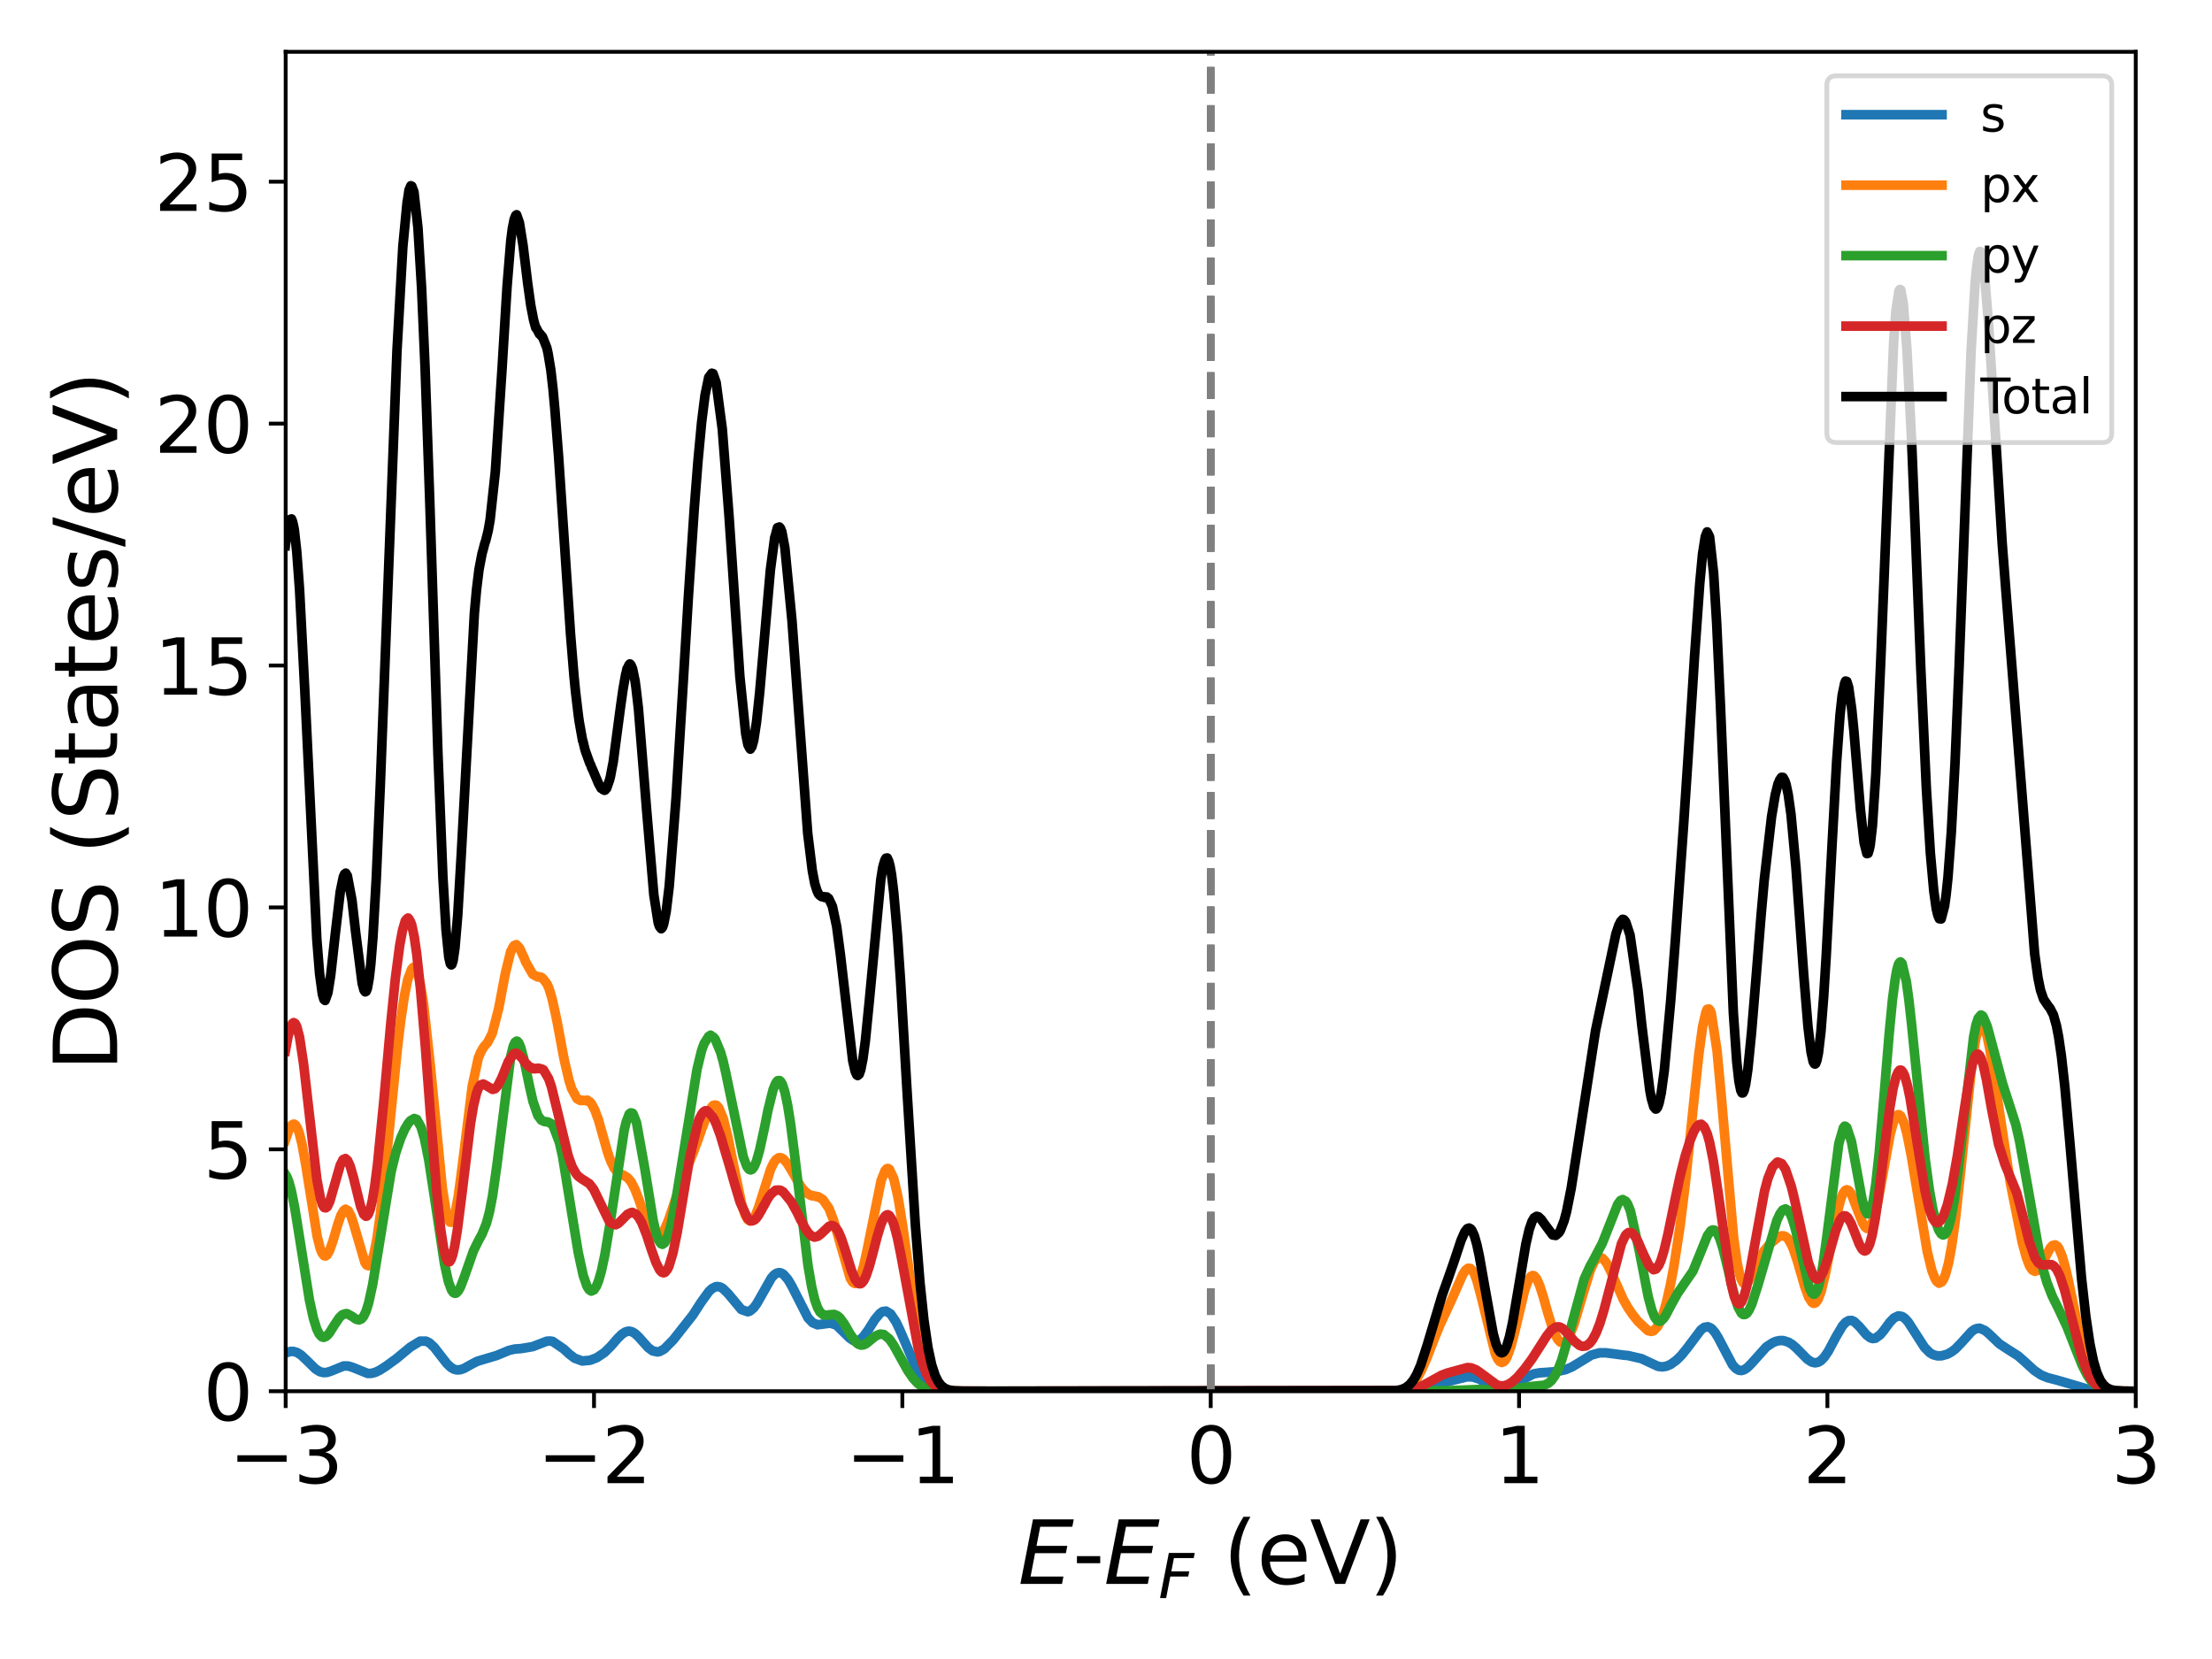 <?xml version="1.0" encoding="utf-8" standalone="no"?>
<!DOCTYPE svg PUBLIC "-//W3C//DTD SVG 1.1//EN"
  "http://www.w3.org/Graphics/SVG/1.1/DTD/svg11.dtd">
<svg xmlns:xlink="http://www.w3.org/1999/xlink" width="460.8pt" height="345.6pt" viewBox="0 0 460.8 345.6" xmlns="http://www.w3.org/2000/svg" version="1.1">
 <defs>
  <style type="text/css">*{stroke-linejoin: round; stroke-linecap: butt}</style>
 </defs>
 <g id="figure_1">
  <g id="patch_1">
   <path d="M 0 345.6 
L 460.8 345.6 
L 460.8 0 
L 0 0 
z
" style="fill: #ffffff"/>
  </g>
  <g id="axes_1">
   <g id="patch_2">
    <path d="M 59.51 289.816 
L 444.915 289.816 
L 444.915 10.8 
L 59.51 10.8 
z
" style="fill: #ffffff"/>
   </g>
   <g id="line2d_1">
    <path d="M 59.446 281.876 
L 60.474 281.529 
L 61.116 281.518 
L 61.887 281.747 
L 62.722 282.28 
L 63.814 283.306 
L 65.741 285.199 
L 66.64 285.748 
L 67.411 285.942 
L 68.117 285.898 
L 68.952 285.632 
L 71.586 284.557 
L 72.55 284.567 
L 73.449 284.839 
L 76.596 286.113 
L 77.367 286.097 
L 78.202 285.874 
L 79.101 285.442 
L 80.386 284.622 
L 82.57 283.035 
L 85.461 280.641 
L 87.516 279.384 
L 88.737 279.388 
L 89.443 279.728 
L 90.471 280.682 
L 91.691 282.262 
L 93.104 284.074 
L 93.94 284.862 
L 94.582 285.233 
L 95.224 285.391 
L 95.931 285.329 
L 96.702 285.051 
L 98.115 284.256 
L 99.399 283.59 
L 101.519 282.956 
L 103.446 282.381 
L 106.016 281.318 
L 107.236 281.027 
L 108.521 280.939 
L 110.962 280.529 
L 113.916 279.39 
L 114.623 279.357 
L 115.137 279.445 
L 117.449 281.029 
L 118.541 282.043 
L 119.697 282.935 
L 121.303 283.522 
L 122.973 283.357 
L 124.322 282.832 
L 125.928 281.757 
L 127.277 280.419 
L 128.626 278.855 
L 129.525 277.957 
L 130.232 277.498 
L 130.681 277.344 
L 131.067 277.294 
L 131.709 277.453 
L 132.287 277.807 
L 132.994 278.456 
L 135.049 280.748 
L 135.949 281.41 
L 136.976 281.633 
L 137.426 281.543 
L 138.39 281.012 
L 140.252 279.122 
L 144.363 273.904 
L 145.455 272.212 
L 146.033 271.306 
L 147.704 269.009 
L 148.346 268.419 
L 149.117 268.037 
L 149.502 268.011 
L 150.08 268.124 
L 150.594 268.42 
L 151.686 269.495 
L 154.448 272.807 
L 155.797 273.265 
L 156.247 273.1 
L 157.017 272.45 
L 157.66 271.566 
L 158.495 270.107 
L 160.679 266.238 
L 161.257 265.59 
L 161.771 265.234 
L 162.285 265.109 
L 162.67 265.166 
L 163.184 265.442 
L 164.147 266.541 
L 164.918 267.852 
L 168.323 274.539 
L 169.286 275.546 
L 170.314 275.979 
L 172.948 275.635 
L 174.232 276.033 
L 176.48 278.229 
L 176.93 278.685 
L 177.701 279.217 
L 178.536 279.354 
L 179.307 278.983 
L 179.885 278.415 
L 180.848 277.093 
L 182.261 274.852 
L 183.289 273.626 
L 183.867 273.222 
L 184.574 273.124 
L 185.537 273.713 
L 186.629 275.334 
L 187.4 276.93 
L 191.126 285.646 
L 192.282 287.43 
L 193.181 288.38 
L 194.081 289.009 
L 195.044 289.413 
L 196.265 289.668 
L 198.127 289.791 
L 203.523 289.816 
L 293.515 289.711 
L 295.506 289.449 
L 297.755 288.869 
L 301.48 287.833 
L 305.72 286.8 
L 306.876 286.867 
L 308.16 287.295 
L 309.766 288.13 
L 311.244 288.806 
L 312.271 289.053 
L 313.299 289.056 
L 314.263 288.831 
L 315.483 288.275 
L 319.466 286.207 
L 320.75 285.975 
L 322.292 285.877 
L 324.347 285.715 
L 326.082 285.337 
L 327.431 284.771 
L 328.844 283.922 
L 331.542 282.271 
L 333.212 281.819 
L 334.496 281.812 
L 335.845 281.982 
L 338.158 282.293 
L 339.121 282.38 
L 341.948 283.032 
L 342.783 283.425 
L 345.416 284.647 
L 346.316 284.746 
L 347.151 284.608 
L 348.05 284.213 
L 349.206 283.377 
L 350.234 282.371 
L 351.519 280.783 
L 354.345 277.019 
L 355.051 276.512 
L 355.758 276.382 
L 356.272 276.583 
L 356.657 276.864 
L 357.3 277.621 
L 357.942 278.676 
L 360.897 284.297 
L 361.603 285.079 
L 362.246 285.446 
L 362.76 285.509 
L 363.338 285.344 
L 363.98 284.921 
L 364.815 284.093 
L 367.962 280.583 
L 369.376 279.663 
L 370.018 279.411 
L 370.725 279.264 
L 371.495 279.264 
L 372.587 279.609 
L 373.358 280.087 
L 374.193 280.805 
L 376.506 283.146 
L 377.405 283.738 
L 378.111 283.907 
L 378.754 283.786 
L 379.332 283.44 
L 380.038 282.717 
L 380.874 281.486 
L 382.479 278.472 
L 383.828 276.189 
L 384.471 275.467 
L 385.113 275.105 
L 385.755 275.079 
L 386.269 275.316 
L 387.361 276.364 
L 388.839 278.105 
L 389.674 278.72 
L 390.123 278.848 
L 390.701 278.771 
L 391.665 278.066 
L 392.371 277.234 
L 393.656 275.489 
L 394.555 274.545 
L 395.455 274.123 
L 396.226 274.245 
L 396.482 274.391 
L 396.868 274.687 
L 397.51 275.396 
L 400.915 280.692 
L 402.007 281.794 
L 402.713 282.214 
L 403.612 282.453 
L 404.447 282.437 
L 405.668 282.101 
L 406.567 281.599 
L 407.338 281.015 
L 408.494 279.834 
L 410.678 277.413 
L 411.256 276.984 
L 411.77 276.762 
L 412.413 276.693 
L 413.504 277.164 
L 414.34 277.864 
L 416.523 279.949 
L 418.194 281.049 
L 420.442 282.478 
L 421.855 283.728 
L 423.782 285.491 
L 425.195 286.438 
L 426.544 286.997 
L 428.471 287.494 
L 430.912 288.2 
L 435.28 289.504 
L 437.143 289.723 
L 440.162 289.81 
L 443.502 289.816 
L 443.502 289.816 
" clip-path="url(#pdfd3e50480)" style="fill: none; stroke: #1f77b4; stroke-width: 2; stroke-linecap: square"/>
   </g>
   <g id="line2d_2">
    <path d="M 59.446 237.534 
L 60.217 235.306 
L 60.795 234.359 
L 61.116 234.188 
L 61.309 234.189 
L 61.565 234.354 
L 61.951 234.992 
L 62.336 236.026 
L 62.914 238.354 
L 63.685 242.594 
L 66.062 257.517 
L 66.704 260.079 
L 67.09 261.041 
L 67.539 261.599 
L 67.796 261.648 
L 68.117 261.45 
L 68.631 260.567 
L 69.338 258.585 
L 70.43 254.859 
L 71.008 253.191 
L 71.586 252.186 
L 71.971 251.898 
L 72.55 252.217 
L 73.128 253.341 
L 73.706 255.091 
L 76.018 263.019 
L 76.404 263.548 
L 76.725 263.671 
L 77.11 263.365 
L 77.56 262.392 
L 77.945 260.991 
L 78.523 258.013 
L 79.23 252.989 
L 80.193 244.321 
L 82.763 218.601 
L 83.469 212.686 
L 84.24 207.473 
L 84.947 204.016 
L 85.718 201.957 
L 86.039 201.55 
L 86.103 201.62 
L 86.617 201.933 
L 87.002 202.773 
L 87.259 203.633 
L 87.58 205.143 
L 88.223 209.024 
L 89.636 221.874 
L 92.141 247.462 
L 92.912 252.313 
L 93.49 254.229 
L 93.747 254.596 
L 94.004 254.623 
L 94.389 254.076 
L 94.839 252.597 
L 95.481 249.07 
L 96.252 243.299 
L 98.372 226.286 
L 99.656 220.312 
L 99.721 220.243 
L 100.042 219.39 
L 100.427 218.689 
L 100.684 218.24 
L 100.941 217.895 
L 101.583 217.173 
L 102.547 215.271 
L 103.896 210.042 
L 105.245 202.877 
L 106.401 198.159 
L 106.465 198.21 
L 106.722 197.546 
L 107.108 196.966 
L 107.364 196.897 
L 107.429 196.943 
L 107.557 196.784 
L 108.007 197.248 
L 108.328 197.668 
L 108.97 199.124 
L 109.099 199.336 
L 109.484 200.345 
L 110.962 202.94 
L 111.411 203.199 
L 112.054 203.527 
L 112.246 203.463 
L 112.567 203.621 
L 112.696 203.553 
L 112.889 203.733 
L 112.953 203.71 
L 113.146 203.937 
L 113.981 205.003 
L 114.238 205.648 
L 114.302 205.711 
L 114.816 207.374 
L 115.008 208.037 
L 115.458 210.052 
L 115.586 210.594 
L 116.036 212.758 
L 116.807 216.861 
L 117.385 219.993 
L 117.642 221.231 
L 118.605 225.337 
L 118.67 225.422 
L 119.055 226.744 
L 120.211 228.868 
L 120.34 228.952 
L 120.789 229.211 
L 120.854 229.138 
L 120.982 229.265 
L 121.111 229.196 
L 121.239 229.268 
L 121.496 229.21 
L 121.624 229.233 
L 121.946 229.234 
L 122.138 229.298 
L 122.331 229.169 
L 122.395 229.4 
L 122.459 229.296 
L 122.909 229.557 
L 123.038 229.755 
L 123.166 229.856 
L 123.937 231.285 
L 124.515 232.911 
L 124.579 232.979 
L 126.506 239.815 
L 126.956 241.157 
L 127.341 242.128 
L 127.727 242.885 
L 127.919 243.323 
L 127.984 243.337 
L 128.305 243.84 
L 128.369 243.861 
L 128.626 244.188 
L 128.947 244.392 
L 129.14 244.514 
L 129.268 244.565 
L 129.911 244.831 
L 130.746 245.356 
L 131.003 245.635 
L 131.517 246.287 
L 131.838 246.92 
L 132.223 247.64 
L 132.801 249.129 
L 133.058 249.779 
L 134.022 252.617 
L 135.435 256.324 
L 136.077 257.376 
L 136.719 257.882 
L 137.105 257.885 
L 137.49 257.672 
L 138.197 256.697 
L 139.289 254.097 
L 141.858 246.482 
L 143.014 243.604 
L 143.271 242.922 
L 143.4 242.624 
L 143.785 241.652 
L 144.556 239.794 
L 145.006 238.457 
L 145.134 238.209 
L 145.905 236.036 
L 146.226 235.04 
L 146.419 234.632 
L 146.74 233.733 
L 147.19 232.524 
L 148.217 230.657 
L 148.603 230.254 
L 148.731 230.279 
L 148.988 230.193 
L 149.181 230.255 
L 149.245 230.246 
L 149.502 230.508 
L 149.759 230.792 
L 150.658 232.987 
L 151.622 236.815 
L 152.585 241.651 
L 154.577 251.14 
L 155.283 253.232 
L 155.797 254.1 
L 156.182 254.348 
L 156.504 254.295 
L 156.761 254.126 
L 157.403 253.099 
L 158.045 251.45 
L 158.623 249.62 
L 160.55 243.531 
L 161.193 242.221 
L 161.642 241.59 
L 162.22 241.18 
L 162.734 241.188 
L 163.184 241.426 
L 163.955 242.293 
L 164.79 243.648 
L 166.845 247.198 
L 167.423 247.959 
L 167.488 247.959 
L 167.745 248.299 
L 167.937 248.387 
L 168.194 248.637 
L 168.323 248.683 
L 168.515 248.802 
L 168.837 249 
L 168.965 248.984 
L 169.158 249.111 
L 169.286 249.053 
L 169.8 249.193 
L 169.929 249.183 
L 170.057 249.282 
L 170.185 249.258 
L 170.378 249.329 
L 170.442 249.288 
L 170.635 249.459 
L 170.699 249.436 
L 170.892 249.589 
L 171.021 249.63 
L 171.277 249.829 
L 171.406 249.873 
L 172.691 251.725 
L 173.654 254.242 
L 177.123 266.288 
L 177.637 267.114 
L 178.086 267.373 
L 178.536 267.159 
L 178.921 266.608 
L 179.371 265.533 
L 179.949 263.55 
L 180.72 260.026 
L 183.546 245.964 
L 184.381 243.846 
L 184.638 243.62 
L 184.702 243.482 
L 184.767 243.554 
L 184.831 243.547 
L 184.959 243.407 
L 185.216 243.586 
L 185.28 243.583 
L 186.18 245.505 
L 186.951 248.822 
L 187.272 250.543 
L 188.043 255.39 
L 190.612 273.448 
L 191.704 279.556 
L 192.539 283.095 
L 193.374 285.66 
L 194.145 287.288 
L 194.787 288.211 
L 195.494 288.882 
L 196.329 289.353 
L 197.292 289.625 
L 198.705 289.772 
L 201.981 289.815 
L 289.725 289.789 
L 291.652 289.621 
L 292.744 289.314 
L 293.644 288.815 
L 294.35 288.196 
L 295.185 287.135 
L 296.084 285.551 
L 297.305 282.743 
L 298.782 278.904 
L 300.003 275.913 
L 302.122 271.371 
L 304.756 265.433 
L 305.334 264.569 
L 305.848 264.195 
L 306.298 264.24 
L 306.747 264.682 
L 307.133 265.362 
L 307.647 266.701 
L 308.546 270.054 
L 311.501 282.037 
L 312.015 283.13 
L 312.4 283.616 
L 312.85 283.828 
L 313.235 283.683 
L 313.556 283.363 
L 314.006 282.573 
L 314.777 280.405 
L 315.612 277.194 
L 317.603 268.815 
L 318.374 266.682 
L 318.888 265.904 
L 319.273 265.707 
L 319.594 265.777 
L 320.108 266.382 
L 320.75 267.821 
L 321.457 270.03 
L 322.485 273.674 
L 323.512 276.956 
L 324.476 278.981 
L 325.054 279.591 
L 325.632 279.69 
L 326.018 279.502 
L 326.403 279.12 
L 327.045 278.031 
L 327.88 275.936 
L 329.486 270.51 
L 331.285 264.628 
L 332.056 262.949 
L 332.634 262.216 
L 332.891 262.014 
L 333.276 261.898 
L 333.854 262.143 
L 334.496 262.871 
L 334.882 263.488 
L 335.717 265.205 
L 338.158 270.701 
L 339.121 272.39 
L 340.021 273.73 
L 341.177 275.209 
L 343.297 277.199 
L 343.939 277.358 
L 344.453 277.228 
L 345.288 276.379 
L 345.866 275.279 
L 346.38 273.948 
L 347.151 271.301 
L 347.986 267.615 
L 348.692 263.875 
L 349.977 255.522 
L 351.069 246.705 
L 352.867 229.362 
L 353.895 219.652 
L 354.666 213.943 
L 355.373 210.873 
L 355.63 210.255 
L 356.015 210.199 
L 356.272 210.519 
L 356.465 210.915 
L 357.685 218.839 
L 358.584 228.51 
L 361.154 257.91 
L 361.86 262.943 
L 362.374 265.404 
L 362.76 266.589 
L 363.145 267.282 
L 363.53 267.506 
L 363.787 267.445 
L 364.301 266.907 
L 364.943 265.714 
L 366.678 261.944 
L 367.384 260.722 
L 368.669 259.151 
L 370.532 257.638 
L 371.174 257.439 
L 371.495 257.439 
L 371.817 257.535 
L 372.266 257.838 
L 372.587 258.213 
L 373.23 259.38 
L 373.615 260.29 
L 374.45 262.772 
L 375.928 267.903 
L 376.763 270.218 
L 377.469 271.322 
L 377.79 271.505 
L 378.24 271.393 
L 378.754 270.672 
L 379.396 268.951 
L 380.231 265.521 
L 381.002 261.554 
L 382.608 253.062 
L 383.507 249.662 
L 383.957 248.584 
L 384.406 247.983 
L 384.728 247.851 
L 385.113 247.992 
L 385.627 248.628 
L 387.233 252.791 
L 388.004 254.747 
L 388.517 255.6 
L 388.903 255.912 
L 389.352 255.824 
L 389.738 255.346 
L 390.316 253.914 
L 390.958 251.401 
L 391.665 247.802 
L 393.785 236.144 
L 394.491 233.619 
L 394.941 232.618 
L 395.326 232.228 
L 395.583 232.209 
L 395.969 232.486 
L 396.675 234.05 
L 397.253 236.181 
L 398.153 240.727 
L 398.988 245.805 
L 401.493 260.782 
L 402.456 264.7 
L 403.099 266.353 
L 403.42 266.9 
L 403.934 267.313 
L 404.512 267.036 
L 404.897 266.45 
L 405.283 265.49 
L 405.925 263.079 
L 406.567 259.607 
L 407.338 254.13 
L 408.558 242.946 
L 410.807 221.382 
L 411.577 216.456 
L 412.156 214.177 
L 412.541 213.463 
L 412.669 213.374 
L 412.862 213.335 
L 413.376 213.987 
L 413.954 215.864 
L 414.532 218.644 
L 418.772 246.314 
L 421.277 258.859 
L 422.112 261.918 
L 422.818 263.782 
L 423.397 264.593 
L 423.91 264.839 
L 424.36 264.677 
L 425.067 263.817 
L 427.122 259.943 
L 427.572 259.456 
L 428.15 259.333 
L 428.6 259.65 
L 428.921 260.095 
L 429.563 261.626 
L 430.27 264.107 
L 430.848 266.61 
L 433.802 280.776 
L 434.702 283.946 
L 435.537 286.132 
L 436.308 287.547 
L 437.078 288.495 
L 437.849 289.09 
L 438.749 289.479 
L 439.841 289.697 
L 441.703 289.801 
L 443.502 289.814 
L 443.502 289.814 
" clip-path="url(#pdfd3e50480)" style="fill: none; stroke: #ff7f0e; stroke-width: 2; stroke-linecap: square"/>
   </g>
   <g id="line2d_3">
    <path d="M 59.446 244.629 
L 59.767 245.137 
L 60.152 246.097 
L 60.666 247.962 
L 61.373 251.471 
L 62.336 257.424 
L 64.456 270.789 
L 65.291 274.634 
L 65.998 276.888 
L 66.512 277.927 
L 67.025 278.477 
L 67.411 278.602 
L 67.86 278.446 
L 68.246 278.119 
L 68.631 277.66 
L 69.723 275.924 
L 70.687 274.496 
L 71.329 273.884 
L 71.971 273.66 
L 72.293 273.658 
L 73.385 274.252 
L 74.091 274.768 
L 74.412 274.895 
L 74.798 274.968 
L 75.312 274.746 
L 75.761 274.201 
L 76.275 273.105 
L 76.789 271.463 
L 77.624 267.634 
L 78.652 261.402 
L 81.478 244.078 
L 82.442 240.172 
L 83.469 237.121 
L 84.369 235.098 
L 84.497 234.91 
L 85.011 234.05 
L 85.268 233.729 
L 85.461 233.482 
L 86.296 232.999 
L 86.617 233.139 
L 86.81 233.18 
L 87.709 234.775 
L 88.415 237.17 
L 89.315 241.651 
L 90.407 248.758 
L 92.591 263.282 
L 93.426 267.034 
L 94.068 268.751 
L 94.453 269.282 
L 94.775 269.426 
L 95.031 269.376 
L 95.481 268.921 
L 95.931 268.101 
L 96.637 266.258 
L 98.629 260.577 
L 99.656 258.486 
L 100.427 257.073 
L 101.326 254.863 
L 101.969 252.451 
L 102.611 249.111 
L 103.51 242.787 
L 106.401 220.015 
L 106.915 217.954 
L 107.3 217.115 
L 107.621 216.881 
L 107.814 216.937 
L 108.071 217.247 
L 108.456 218.134 
L 109.099 220.485 
L 110.319 226.337 
L 111.026 229.434 
L 112.054 232.399 
L 112.76 233.345 
L 113.467 233.662 
L 114.045 233.696 
L 114.238 233.778 
L 114.816 234.08 
L 115.073 234.384 
L 115.265 234.621 
L 116.55 238.046 
L 117.192 240.89 
L 119.312 253.938 
L 120.468 260.97 
L 121.496 265.703 
L 122.267 267.93 
L 122.716 268.649 
L 123.166 268.96 
L 123.744 268.701 
L 124.258 267.911 
L 124.708 266.779 
L 125.286 264.755 
L 125.992 261.448 
L 127.02 255.254 
L 130.039 235.403 
L 130.425 233.787 
L 131.067 232.079 
L 131.195 231.99 
L 131.388 231.83 
L 131.581 231.861 
L 131.773 231.904 
L 131.902 232.083 
L 132.608 233.9 
L 134.407 243.948 
L 136.077 254.29 
L 136.719 257.015 
L 137.233 258.444 
L 137.683 259.086 
L 138.004 259.219 
L 138.454 258.893 
L 138.775 258.342 
L 139.225 257.191 
L 139.803 255.076 
L 140.959 249.093 
L 145.198 222.793 
L 146.098 219.061 
L 146.29 218.448 
L 146.676 217.401 
L 147.639 215.883 
L 147.96 215.756 
L 148.025 215.641 
L 148.089 215.75 
L 148.282 215.857 
L 148.603 216.027 
L 148.86 216.321 
L 148.988 216.496 
L 150.144 219.287 
L 150.466 220.505 
L 150.53 220.587 
L 150.851 221.984 
L 151.108 223.074 
L 154.834 241.01 
L 155.604 243.043 
L 156.054 243.607 
L 156.375 243.722 
L 156.696 243.577 
L 157.082 243.083 
L 157.596 241.862 
L 158.238 239.588 
L 159.266 234.883 
L 159.972 231.317 
L 161.064 226.921 
L 161.193 226.623 
L 161.578 225.694 
L 161.899 225.207 
L 162.028 225.114 
L 162.413 225.101 
L 162.67 225.324 
L 162.991 225.903 
L 163.505 227.504 
L 164.083 230.251 
L 164.661 233.873 
L 165.496 240.311 
L 168.323 263.64 
L 169.093 268.083 
L 169.736 270.784 
L 170.314 272.41 
L 170.828 273.334 
L 171.534 273.903 
L 172.177 273.988 
L 172.755 273.885 
L 173.783 273.813 
L 174.489 274.122 
L 175.003 274.581 
L 175.902 275.81 
L 177.123 277.945 
L 178.343 279.648 
L 178.793 280.011 
L 179.371 280.217 
L 179.885 280.163 
L 180.463 279.888 
L 181.94 278.681 
L 182.454 278.279 
L 183.353 277.914 
L 184.124 278.006 
L 185.28 278.959 
L 186.18 280.257 
L 187.721 283.038 
L 189.135 285.571 
L 190.227 287.153 
L 191.19 288.187 
L 192.089 288.861 
L 193.117 289.339 
L 194.209 289.612 
L 195.815 289.768 
L 199.155 289.815 
L 286.514 289.816 
L 301.609 289.706 
L 308.032 289.456 
L 313.171 289.625 
L 315.162 289.385 
L 319.145 288.81 
L 321.714 288.556 
L 322.549 288.154 
L 323.191 287.592 
L 323.898 286.626 
L 324.54 285.376 
L 325.311 283.379 
L 326.339 279.895 
L 330 266.47 
L 331.285 263.656 
L 331.799 262.772 
L 333.79 258.984 
L 337.002 250.869 
L 337.58 250.087 
L 337.901 249.954 
L 338.029 249.885 
L 338.672 250.24 
L 339.057 250.8 
L 339.507 251.899 
L 339.699 252.457 
L 341.498 260.592 
L 343.361 270.186 
L 344.132 273.014 
L 344.71 274.408 
L 345.224 275.082 
L 345.673 275.262 
L 346.059 275.139 
L 346.572 274.636 
L 347.022 273.958 
L 348.05 271.994 
L 349.463 269.443 
L 352.675 264.791 
L 354.088 261.337 
L 355.694 257.391 
L 356.4 256.402 
L 356.786 256.21 
L 357.171 256.27 
L 357.428 256.478 
L 357.878 257.149 
L 358.327 258.195 
L 358.905 260.027 
L 360.062 264.772 
L 361.025 268.891 
L 362.053 272.256 
L 362.76 273.55 
L 363.145 273.843 
L 363.53 273.833 
L 363.787 273.683 
L 363.98 273.495 
L 364.365 272.925 
L 364.943 271.668 
L 366.228 267.662 
L 370.146 254.256 
L 370.789 252.869 
L 371.367 252.078 
L 371.945 251.831 
L 372.459 252.125 
L 372.908 252.813 
L 373.294 253.699 
L 373.936 255.741 
L 374.707 258.958 
L 376.955 268.382 
L 377.469 269.369 
L 377.79 269.605 
L 377.983 269.609 
L 378.304 269.293 
L 378.69 268.456 
L 379.139 266.811 
L 379.717 263.721 
L 380.488 258.206 
L 383.057 238.237 
L 384.021 234.91 
L 384.149 234.802 
L 384.278 234.591 
L 384.342 234.698 
L 384.406 234.622 
L 384.728 234.881 
L 385.691 237.798 
L 386.783 243.714 
L 387.939 249.999 
L 388.517 252.062 
L 388.967 252.85 
L 389.288 252.859 
L 389.545 252.512 
L 389.802 251.896 
L 390.252 249.981 
L 390.766 246.625 
L 391.472 240.156 
L 392.628 226.544 
L 393.528 215.573 
L 394.234 208.241 
L 394.812 203.899 
L 395.134 202.097 
L 395.455 200.935 
L 395.647 200.585 
L 395.776 200.446 
L 395.904 200.378 
L 396.226 200.689 
L 397.125 204.454 
L 397.639 208.179 
L 398.217 213.349 
L 401.043 241.365 
L 401.942 247.994 
L 402.649 251.944 
L 403.291 254.617 
L 403.869 256.247 
L 404.383 257.045 
L 404.769 257.27 
L 405.09 257.169 
L 405.475 256.706 
L 405.925 255.633 
L 406.439 253.698 
L 407.145 249.807 
L 407.916 243.998 
L 411.128 216.067 
L 411.642 213.467 
L 411.834 212.906 
L 412.091 212.121 
L 412.669 211.44 
L 412.926 211.566 
L 413.119 211.763 
L 413.954 213.737 
L 414.532 215.857 
L 417.166 225.707 
L 419.928 234.282 
L 420.699 237.684 
L 422.369 246.987 
L 424.81 260.89 
L 425.709 264.749 
L 426.416 267.169 
L 427.508 269.983 
L 428.856 272.701 
L 430.591 276.403 
L 432.068 280.174 
L 433.738 284.373 
L 434.83 286.517 
L 435.73 287.806 
L 436.565 288.632 
L 437.464 289.195 
L 438.492 289.546 
L 439.841 289.739 
L 442.217 289.811 
L 443.502 289.815 
L 443.502 289.815 
" clip-path="url(#pdfd3e50480)" style="fill: none; stroke: #2ca02c; stroke-width: 2; stroke-linecap: square"/>
   </g>
   <g id="line2d_4">
    <path d="M 59.446 218.955 
L 60.024 215.827 
L 60.602 213.771 
L 60.923 213.192 
L 61.18 213.027 
L 61.501 213.221 
L 61.822 213.839 
L 62.401 216.053 
L 63.236 221.582 
L 64.135 229.445 
L 65.998 245.617 
L 66.768 249.707 
L 67.218 251.075 
L 67.539 251.554 
L 67.86 251.622 
L 68.182 251.39 
L 68.695 250.306 
L 69.659 246.951 
L 70.879 242.708 
L 71.458 241.566 
L 71.971 241.347 
L 72.421 241.749 
L 72.935 242.868 
L 73.642 245.323 
L 75.119 251.309 
L 75.761 252.962 
L 76.211 253.368 
L 76.404 253.341 
L 76.725 252.97 
L 77.11 251.98 
L 77.56 250.085 
L 78.074 247.001 
L 78.652 242.459 
L 79.936 229.507 
L 81.414 213.109 
L 82.377 203.679 
L 83.277 196.877 
L 83.855 193.774 
L 84.433 191.809 
L 84.818 191.364 
L 85.011 191.234 
L 85.204 191.448 
L 85.525 192.013 
L 85.782 192.718 
L 86.296 195.169 
L 86.81 198.724 
L 87.58 205.915 
L 88.608 218.058 
L 89.636 231.732 
L 90.985 248.389 
L 91.82 256.194 
L 92.398 259.967 
L 92.848 261.87 
L 93.233 262.687 
L 93.49 262.877 
L 93.683 262.827 
L 94.004 262.31 
L 94.325 261.337 
L 94.71 259.643 
L 95.288 256.136 
L 96.188 249.05 
L 97.986 234.276 
L 98.629 230.375 
L 99.271 227.72 
L 99.656 226.679 
L 100.106 226.02 
L 100.684 225.822 
L 101.326 226.163 
L 102.611 226.945 
L 103.125 226.812 
L 103.703 226.182 
L 104.538 224.531 
L 105.887 221.157 
L 107.043 219.492 
L 107.172 219.557 
L 107.236 219.455 
L 107.3 219.512 
L 107.364 219.52 
L 107.429 219.394 
L 107.493 219.49 
L 107.686 219.45 
L 108.071 219.773 
L 108.135 219.754 
L 108.328 220.017 
L 108.456 220.078 
L 109.099 220.879 
L 109.42 221.424 
L 109.805 221.726 
L 110.062 222.099 
L 110.191 222.125 
L 110.383 222.261 
L 110.448 222.263 
L 110.576 222.454 
L 110.705 222.427 
L 110.833 222.477 
L 110.897 222.446 
L 110.962 222.627 
L 111.026 222.586 
L 111.09 222.643 
L 111.154 222.563 
L 111.283 222.568 
L 111.411 222.657 
L 111.604 222.567 
L 111.925 222.618 
L 112.118 222.511 
L 112.375 222.587 
L 112.503 222.593 
L 112.76 222.7 
L 112.889 222.701 
L 113.146 222.88 
L 113.21 222.86 
L 114.302 224.728 
L 114.88 226.415 
L 116.229 231.921 
L 118.348 240.719 
L 119.184 243.049 
L 120.019 244.53 
L 120.468 245.043 
L 121.111 245.527 
L 122.781 246.588 
L 123.68 247.775 
L 126.956 254.509 
L 127.084 254.583 
L 127.277 254.807 
L 128.241 255.145 
L 128.433 255.034 
L 128.626 254.972 
L 128.819 254.837 
L 129.011 254.664 
L 129.268 254.423 
L 130.681 252.994 
L 130.81 252.906 
L 131.067 252.802 
L 131.26 252.696 
L 131.452 252.61 
L 131.581 252.642 
L 131.709 252.556 
L 132.48 252.927 
L 133.058 253.603 
L 133.7 254.735 
L 134.728 257.331 
L 135.114 258.544 
L 135.756 260.486 
L 136.655 263.012 
L 137.426 264.564 
L 137.876 265.035 
L 138.197 265.151 
L 138.518 265.065 
L 139.032 264.441 
L 139.353 263.787 
L 140.188 261.012 
L 141.087 256.671 
L 142.757 246.622 
L 143.721 240.947 
L 145.455 233.665 
L 145.776 232.827 
L 145.841 232.83 
L 146.162 232.127 
L 146.547 231.633 
L 146.612 231.656 
L 146.804 231.451 
L 146.997 231.378 
L 147.19 231.434 
L 147.318 231.418 
L 148.41 232.546 
L 148.731 233.174 
L 148.795 233.214 
L 149.052 233.86 
L 149.117 233.921 
L 149.566 235.162 
L 150.08 236.548 
L 152.393 244.338 
L 152.842 245.984 
L 153.742 249 
L 154.191 250.469 
L 155.733 253.776 
L 156.375 254.337 
L 156.504 254.259 
L 156.761 254.321 
L 156.889 254.245 
L 157.21 254.114 
L 157.467 253.832 
L 157.531 253.823 
L 157.853 253.361 
L 157.981 253.203 
L 158.431 252.413 
L 158.559 252.242 
L 159.073 251.213 
L 159.137 251.191 
L 159.78 249.963 
L 160.229 249.259 
L 160.679 248.691 
L 161.578 247.939 
L 162.349 247.906 
L 162.542 247.975 
L 162.67 247.987 
L 162.927 248.208 
L 163.12 248.256 
L 164.79 250.29 
L 165.496 251.552 
L 166.139 252.732 
L 166.46 253.413 
L 166.781 254.1 
L 166.974 254.413 
L 167.68 255.783 
L 168.323 256.763 
L 169.029 257.463 
L 169.672 257.717 
L 170.378 257.54 
L 170.956 257.111 
L 172.691 255.468 
L 173.204 255.289 
L 173.654 255.38 
L 174.04 255.671 
L 174.618 256.497 
L 175.26 257.966 
L 175.967 260.073 
L 177.38 264.647 
L 178.151 266.503 
L 178.729 267.275 
L 178.986 267.426 
L 179.307 267.42 
L 179.564 267.25 
L 179.949 266.766 
L 180.399 265.85 
L 181.105 263.769 
L 181.876 260.926 
L 182.711 257.693 
L 183.482 255.148 
L 184.06 253.815 
L 184.381 253.343 
L 184.702 253.099 
L 184.959 253.043 
L 185.28 253.223 
L 185.859 254.146 
L 186.244 255.189 
L 186.951 257.864 
L 187.657 261.331 
L 191.254 280.74 
L 192.154 283.97 
L 192.989 286.146 
L 193.759 287.546 
L 194.53 288.482 
L 195.301 289.071 
L 196.2 289.464 
L 197.357 289.695 
L 199.219 289.799 
L 206.028 289.816 
L 292.616 289.707 
L 294.286 289.443 
L 295.571 289.024 
L 297.048 288.283 
L 300.324 286.47 
L 301.48 286.035 
L 305.72 284.875 
L 306.49 284.954 
L 307.518 285.366 
L 308.482 286.039 
L 311.822 288.507 
L 312.657 288.704 
L 313.363 288.669 
L 314.07 288.452 
L 314.969 287.924 
L 316.061 286.958 
L 317.603 285.164 
L 319.145 283.07 
L 322.228 278.263 
L 323.127 277.12 
L 324.026 276.485 
L 324.604 276.39 
L 324.99 276.456 
L 325.568 276.777 
L 326.917 278.172 
L 327.945 279.382 
L 329.037 280.271 
L 329.615 280.463 
L 330.385 280.382 
L 331.156 279.84 
L 331.734 279.114 
L 332.505 277.669 
L 333.276 275.7 
L 334.111 272.992 
L 337.772 259.107 
L 338.607 257.35 
L 338.864 257.06 
L 339.25 256.762 
L 339.828 256.771 
L 340.149 256.981 
L 340.727 257.74 
L 341.177 258.537 
L 342.397 261.333 
L 343.489 263.595 
L 344.453 264.512 
L 344.967 264.373 
L 345.545 263.617 
L 345.994 262.614 
L 346.637 260.545 
L 347.472 257.052 
L 348.949 249.865 
L 350.041 244.801 
L 351.069 240.779 
L 352.097 237.525 
L 352.867 235.678 
L 353.446 234.723 
L 353.895 234.304 
L 354.409 234.195 
L 354.987 234.706 
L 355.63 236.138 
L 356.143 237.96 
L 356.914 241.821 
L 357.878 248.21 
L 360.576 267.172 
L 361.282 270.076 
L 361.796 271.274 
L 362.181 271.625 
L 362.503 271.565 
L 362.824 271.192 
L 363.338 269.958 
L 363.851 268.081 
L 364.622 264.32 
L 367.577 248.155 
L 368.284 245.51 
L 369.247 243.096 
L 370.211 242.112 
L 370.339 242.071 
L 371.174 242.4 
L 371.945 243.576 
L 373.165 247.154 
L 373.679 249.226 
L 374.193 251.502 
L 376.698 262.959 
L 377.726 265.708 
L 378.24 266.351 
L 378.561 266.482 
L 379.011 266.282 
L 379.782 265.029 
L 380.809 262.031 
L 382.415 256.4 
L 383.25 254.257 
L 383.7 253.575 
L 384.085 253.276 
L 384.535 253.321 
L 384.92 253.639 
L 385.627 254.881 
L 386.462 256.975 
L 387.297 259.138 
L 387.875 260.195 
L 388.196 260.502 
L 388.453 260.611 
L 388.774 260.492 
L 388.967 260.294 
L 389.481 259.221 
L 389.995 257.339 
L 390.637 253.946 
L 391.279 249.584 
L 392.693 238.23 
L 393.656 230.942 
L 394.363 226.771 
L 395.005 224.217 
L 395.39 223.345 
L 395.712 222.944 
L 395.904 222.914 
L 396.097 222.966 
L 396.482 223.448 
L 396.804 224.191 
L 397.382 226.25 
L 397.896 228.731 
L 399.501 238.792 
L 401.043 248.179 
L 401.878 251.816 
L 402.585 253.764 
L 403.099 254.511 
L 403.484 254.704 
L 403.741 254.704 
L 404.255 254.27 
L 404.897 253.173 
L 405.668 250.99 
L 406.696 246.712 
L 407.788 240.596 
L 409.137 231.566 
L 410.229 224.682 
L 410.935 221.468 
L 411.513 219.946 
L 411.834 219.607 
L 412.091 219.585 
L 412.413 219.901 
L 412.734 220.596 
L 413.183 222.025 
L 413.826 224.995 
L 414.918 231.175 
L 416.331 238.363 
L 417.68 242.567 
L 420.121 248.477 
L 421.341 253.065 
L 422.69 258.538 
L 423.91 262.014 
L 424.617 263.083 
L 425.195 263.461 
L 425.837 263.529 
L 426.223 263.451 
L 427.379 263.442 
L 427.829 263.7 
L 428.407 264.37 
L 429.113 265.776 
L 430.141 268.917 
L 431.04 272.413 
L 433.61 282.45 
L 434.638 285.317 
L 435.473 286.995 
L 436.243 288.082 
L 437.078 288.853 
L 437.913 289.315 
L 438.941 289.612 
L 440.419 289.769 
L 443.502 289.815 
L 443.502 289.815 
" clip-path="url(#pdfd3e50480)" style="fill: none; stroke: #d62728; stroke-width: 2; stroke-linecap: square"/>
   </g>
   <g id="line2d_5">
    <path d="M 59.446 113.652 
L 59.767 110.987 
L 60.152 108.901 
L 60.217 108.884 
L 60.409 108.438 
L 60.538 108.164 
L 60.602 108.239 
L 60.73 108.101 
L 60.923 108.581 
L 61.116 109.374 
L 61.309 110.332 
L 61.822 114.969 
L 62.401 122.793 
L 63.493 143.792 
L 65.998 195.659 
L 66.576 202.861 
L 67.154 207.112 
L 67.475 208.201 
L 67.732 208.42 
L 68.31 206.798 
L 68.888 203.175 
L 69.852 194.491 
L 70.879 185.781 
L 71.522 182.662 
L 71.779 182.086 
L 71.843 182.143 
L 72.036 181.884 
L 72.228 182.262 
L 72.357 182.415 
L 73.32 187.518 
L 74.091 194.229 
L 75.44 204.821 
L 75.825 206.273 
L 76.082 206.622 
L 76.275 206.526 
L 76.532 205.901 
L 76.917 203.737 
L 77.239 200.898 
L 77.688 195.276 
L 78.395 182.792 
L 79.23 163.424 
L 82.699 73.002 
L 83.919 51.38 
L 84.818 42.032 
L 84.882 41.762 
L 85.075 40.512 
L 85.204 39.574 
L 85.268 39.62 
L 85.461 38.954 
L 85.525 38.93 
L 85.589 38.697 
L 85.718 38.928 
L 85.782 38.788 
L 86.231 39.954 
L 87.066 47.447 
L 87.837 60.229 
L 88.544 76.436 
L 89.507 103.765 
L 91.242 157.265 
L 92.269 182.822 
L 92.912 193.676 
L 93.49 199.396 
L 93.811 200.786 
L 94.004 201.01 
L 94.132 200.92 
L 94.389 200.119 
L 94.775 197.505 
L 95.353 190.651 
L 96.123 177.443 
L 98.821 127.795 
L 99.271 122.828 
L 99.785 118.643 
L 100.427 115.281 
L 100.684 114.37 
L 100.941 113.352 
L 101.198 112.568 
L 101.583 111.018 
L 101.712 110.482 
L 102.097 108.272 
L 103.189 98.237 
L 104.602 76.551 
L 105.63 59.687 
L 106.401 50.206 
L 106.722 47.665 
L 107.108 45.703 
L 107.429 44.891 
L 107.621 44.735 
L 108.199 46.371 
L 108.97 51.165 
L 109.934 59.092 
L 110.576 63.65 
L 111.154 66.652 
L 111.604 68.291 
L 111.668 68.225 
L 112.375 69.581 
L 112.439 69.495 
L 112.503 69.544 
L 112.76 69.981 
L 112.824 69.925 
L 113.017 70.18 
L 113.916 72.452 
L 114.173 73.618 
L 114.751 77.097 
L 115.201 81.023 
L 115.586 85.263 
L 116.357 95.021 
L 118.862 132.226 
L 119.569 140.84 
L 119.89 144.061 
L 120.468 148.917 
L 120.661 150.317 
L 121.368 154.307 
L 121.432 154.353 
L 121.817 155.984 
L 122.01 156.625 
L 122.203 157.147 
L 122.909 159.112 
L 123.038 159.284 
L 123.295 160.051 
L 123.359 160.087 
L 124.708 163.292 
L 124.965 163.728 
L 125.222 164.209 
L 125.286 164.173 
L 125.671 164.522 
L 125.864 164.57 
L 125.928 164.637 
L 125.992 164.559 
L 126.057 164.59 
L 126.314 164.217 
L 126.378 164.216 
L 126.956 162.564 
L 127.149 161.857 
L 127.598 159.478 
L 127.727 158.863 
L 129.268 147.244 
L 129.782 143.619 
L 130.36 140.358 
L 130.425 140.239 
L 130.617 139.307 
L 130.746 139.152 
L 131.003 138.55 
L 131.195 138.312 
L 131.26 138.328 
L 131.452 138.546 
L 131.773 139.307 
L 132.287 141.789 
L 132.48 143.2 
L 132.994 147.598 
L 134.728 169.024 
L 136.206 186.426 
L 137.105 192.185 
L 137.362 192.991 
L 137.747 193.474 
L 137.94 193.299 
L 138.068 193.034 
L 138.261 192.468 
L 138.775 189.895 
L 139.417 184.568 
L 140.83 166.35 
L 142.372 141.41 
L 143.4 124.362 
L 144.62 106.052 
L 145.391 96.153 
L 146.162 87.937 
L 146.868 82.33 
L 147.639 78.615 
L 148.282 77.752 
L 148.41 77.808 
L 148.539 77.826 
L 149.181 79.686 
L 150.466 89.374 
L 151.879 107.638 
L 154.127 140.934 
L 155.347 152.856 
L 155.797 155.143 
L 156.182 155.888 
L 156.247 155.874 
L 156.311 156.062 
L 156.568 155.605 
L 156.632 155.586 
L 157.017 154.207 
L 157.596 150.434 
L 158.238 144.424 
L 160.486 118.729 
L 161.385 111.972 
L 161.514 111.59 
L 161.899 110.125 
L 161.963 109.917 
L 162.028 110.039 
L 162.349 109.778 
L 162.477 109.904 
L 162.606 110.061 
L 162.799 110.665 
L 162.863 110.718 
L 163.505 114.126 
L 164.983 129.279 
L 168.258 173.576 
L 169.222 181.403 
L 169.736 184.083 
L 170.185 185.52 
L 170.507 186.236 
L 170.764 186.503 
L 171.149 186.787 
L 171.213 186.736 
L 171.406 186.831 
L 171.663 186.801 
L 171.791 186.968 
L 171.856 186.819 
L 171.92 186.861 
L 172.177 186.997 
L 172.241 186.849 
L 172.305 186.946 
L 172.626 187.15 
L 173.397 188.785 
L 174.296 193.019 
L 175.067 198.81 
L 177.637 220.95 
L 178.151 223.21 
L 178.472 223.916 
L 178.664 224.054 
L 178.986 223.79 
L 179.307 222.875 
L 179.756 220.622 
L 180.27 216.821 
L 181.105 208.412 
L 183.482 183.292 
L 183.867 180.833 
L 184.06 180.076 
L 184.317 179.227 
L 184.574 178.767 
L 184.767 178.76 
L 184.831 178.727 
L 185.152 179.423 
L 185.409 180.397 
L 185.73 182.215 
L 186.18 185.916 
L 186.951 194.775 
L 187.593 204.177 
L 188.942 227.088 
L 190.676 255.045 
L 191.64 267.12 
L 192.475 275.04 
L 193.31 280.731 
L 194.081 284.316 
L 194.851 286.649 
L 195.494 287.896 
L 196.136 288.695 
L 196.843 289.222 
L 197.613 289.534 
L 198.705 289.727 
L 200.697 289.808 
L 212.516 289.816 
L 290.753 289.706 
L 291.973 289.463 
L 292.873 289.061 
L 293.644 288.461 
L 294.414 287.528 
L 295.121 286.311 
L 295.956 284.386 
L 297.305 280.24 
L 300.452 269.746 
L 301.609 266.516 
L 302.829 263.017 
L 304.371 258.379 
L 305.141 256.627 
L 305.655 255.958 
L 306.041 255.818 
L 306.362 255.983 
L 306.619 256.286 
L 307.133 257.434 
L 307.647 259.234 
L 308.16 261.597 
L 309.124 267.078 
L 311.051 277.784 
L 311.629 279.927 
L 312.143 281.186 
L 312.528 281.693 
L 312.85 281.822 
L 313.171 281.677 
L 313.492 281.264 
L 313.877 280.414 
L 314.455 278.481 
L 315.098 275.512 
L 316.19 269.098 
L 317.86 259.172 
L 318.566 256.119 
L 319.145 254.452 
L 319.594 253.694 
L 320.108 253.381 
L 320.493 253.476 
L 321.072 254.025 
L 321.585 254.759 
L 323.448 257.265 
L 324.091 257.367 
L 324.733 256.822 
L 325.054 256.322 
L 325.825 254.314 
L 326.339 252.413 
L 327.302 247.575 
L 328.458 240.175 
L 332.377 214.714 
L 336.616 194.575 
L 337.259 192.647 
L 337.323 192.649 
L 337.58 192.001 
L 337.772 191.784 
L 337.837 191.897 
L 338.029 191.507 
L 338.158 191.7 
L 338.222 191.543 
L 338.415 191.707 
L 338.672 192.065 
L 339.571 194.789 
L 341.241 206.412 
L 342.012 213.548 
L 343.682 227.082 
L 344.003 228.827 
L 344.517 230.592 
L 344.902 231.04 
L 345.031 231.023 
L 345.288 230.712 
L 345.609 229.823 
L 346.059 227.71 
L 346.701 223.015 
L 348.05 208.305 
L 349.013 195.835 
L 350.748 171.54 
L 351.647 157.932 
L 352.354 146.973 
L 352.996 136.876 
L 354.088 121.562 
L 354.666 115.417 
L 355.244 111.776 
L 355.63 110.806 
L 356.079 111.682 
L 356.143 111.855 
L 356.978 119.397 
L 357.621 129.953 
L 358.392 146.775 
L 361.089 210.986 
L 361.796 221.169 
L 362.246 225.226 
L 362.631 227.158 
L 362.888 227.679 
L 363.081 227.674 
L 363.338 227.184 
L 363.659 225.832 
L 364.108 222.789 
L 364.879 215.075 
L 365.907 202.571 
L 366.87 190.637 
L 367.513 183.421 
L 369.054 170.09 
L 369.825 165.521 
L 369.954 165.052 
L 370.403 163.254 
L 370.468 163.186 
L 370.725 162.492 
L 371.11 161.934 
L 371.303 162 
L 371.431 161.949 
L 371.817 162.63 
L 372.073 163.4 
L 372.523 165.543 
L 373.101 169.677 
L 374.129 180.738 
L 375.735 202.882 
L 376.634 213.842 
L 377.276 219.171 
L 377.726 221.215 
L 377.983 221.624 
L 378.111 221.661 
L 378.24 221.568 
L 378.497 220.905 
L 378.818 219.328 
L 379.332 214.93 
L 379.91 207.556 
L 380.424 199.251 
L 381.644 176.117 
L 382.608 158.625 
L 383.314 148.914 
L 383.764 144.811 
L 384.278 142.339 
L 384.471 141.874 
L 384.728 141.952 
L 385.113 143.195 
L 385.755 147.785 
L 386.205 152.323 
L 387.554 168.559 
L 388.325 175.528 
L 388.903 177.828 
L 389.16 177.763 
L 389.417 176.938 
L 389.609 175.978 
L 390.059 172.015 
L 390.766 161.285 
L 391.793 137.671 
L 394.491 70.985 
L 394.941 64.884 
L 395.583 60.598 
L 395.776 60.302 
L 395.904 60.327 
L 395.969 60.385 
L 396.482 63.211 
L 397.253 72.831 
L 398.217 91.733 
L 399.052 112.203 
L 400.144 139.419 
L 401.3 164.363 
L 402.135 177.784 
L 402.842 185.622 
L 403.355 189.292 
L 403.677 190.632 
L 403.998 191.396 
L 404.383 191.431 
L 405.09 188.743 
L 405.411 186.413 
L 405.796 182.776 
L 406.503 173.27 
L 407.274 158.833 
L 408.109 139.069 
L 410.614 73.143 
L 411.449 59.028 
L 411.77 55.686 
L 412.156 53.106 
L 412.413 52.391 
L 412.541 52.457 
L 412.669 52.458 
L 413.312 56.015 
L 414.275 67.847 
L 417.102 113.324 
L 417.808 122.391 
L 421.277 166.136 
L 423.846 198.621 
L 424.553 203.731 
L 425.067 206.236 
L 425.709 208.131 
L 426.672 209.561 
L 427.058 210.047 
L 427.764 211.414 
L 428.407 213.703 
L 428.856 216.05 
L 429.435 220.04 
L 430.141 226.366 
L 431.169 237.75 
L 433.61 266.169 
L 434.509 274.205 
L 435.344 279.837 
L 436.115 283.577 
L 436.821 285.951 
L 437.528 287.533 
L 438.17 288.459 
L 438.877 289.085 
L 439.648 289.464 
L 440.676 289.695 
L 442.346 289.799 
L 443.502 289.812 
L 443.502 289.812 
" clip-path="url(#pdfd3e50480)" style="fill: none; stroke: #000000; stroke-width: 2; stroke-linecap: square"/>
   </g>
   <g id="matplotlib.axis_1">
    <g id="xtick_1">
     <g id="line2d_6">
      <defs>
       <path id="me3106bf283" d="M 0 0 
L 0 3.5 
" style="stroke: #000000; stroke-width: 0.8"/>
      </defs>
      <g>
       <use xlink:href="#me3106bf283" x="59.51" y="289.816" style="stroke: #000000; stroke-width: 0.8"/>
      </g>
     </g>
     <g id="text_1">
      <!-- −3 -->
      <g transform="translate(47.716 308.974) scale(0.16 -0.16)">
       <defs>
        <path id="DejaVuSans-2212" d="M 678 2272 
L 4684 2272 
L 4684 1741 
L 678 1741 
L 678 2272 
z
" transform="scale(0.016)"/>
        <path id="DejaVuSans-33" d="M 2597 2516 
Q 3050 2419 3304 2112 
Q 3559 1806 3559 1356 
Q 3559 666 3084 287 
Q 2609 -91 1734 -91 
Q 1441 -91 1130 -33 
Q 819 25 488 141 
L 488 750 
Q 750 597 1062 519 
Q 1375 441 1716 441 
Q 2309 441 2620 675 
Q 2931 909 2931 1356 
Q 2931 1769 2642 2001 
Q 2353 2234 1838 2234 
L 1294 2234 
L 1294 2753 
L 1863 2753 
Q 2328 2753 2575 2939 
Q 2822 3125 2822 3475 
Q 2822 3834 2567 4026 
Q 2313 4219 1838 4219 
Q 1578 4219 1281 4162 
Q 984 4106 628 3988 
L 628 4550 
Q 988 4650 1302 4700 
Q 1616 4750 1894 4750 
Q 2613 4750 3031 4423 
Q 3450 4097 3450 3541 
Q 3450 3153 3228 2886 
Q 3006 2619 2597 2516 
z
" transform="scale(0.016)"/>
       </defs>
       <use xlink:href="#DejaVuSans-2212"/>
       <use xlink:href="#DejaVuSans-33" x="83.789"/>
      </g>
     </g>
    </g>
    <g id="xtick_2">
     <g id="line2d_7">
      <g>
       <use xlink:href="#me3106bf283" x="123.744" y="289.816" style="stroke: #000000; stroke-width: 0.8"/>
      </g>
     </g>
     <g id="text_2">
      <!-- −2 -->
      <g transform="translate(111.95 308.974) scale(0.16 -0.16)">
       <defs>
        <path id="DejaVuSans-32" d="M 1228 531 
L 3431 531 
L 3431 0 
L 469 0 
L 469 531 
Q 828 903 1448 1529 
Q 2069 2156 2228 2338 
Q 2531 2678 2651 2914 
Q 2772 3150 2772 3378 
Q 2772 3750 2511 3984 
Q 2250 4219 1831 4219 
Q 1534 4219 1204 4116 
Q 875 4013 500 3803 
L 500 4441 
Q 881 4594 1212 4672 
Q 1544 4750 1819 4750 
Q 2544 4750 2975 4387 
Q 3406 4025 3406 3419 
Q 3406 3131 3298 2873 
Q 3191 2616 2906 2266 
Q 2828 2175 2409 1742 
Q 1991 1309 1228 531 
z
" transform="scale(0.016)"/>
       </defs>
       <use xlink:href="#DejaVuSans-2212"/>
       <use xlink:href="#DejaVuSans-32" x="83.789"/>
      </g>
     </g>
    </g>
    <g id="xtick_3">
     <g id="line2d_8">
      <g>
       <use xlink:href="#me3106bf283" x="187.978" y="289.816" style="stroke: #000000; stroke-width: 0.8"/>
      </g>
     </g>
     <g id="text_3">
      <!-- −1 -->
      <g transform="translate(176.185 308.974) scale(0.16 -0.16)">
       <defs>
        <path id="DejaVuSans-31" d="M 794 531 
L 1825 531 
L 1825 4091 
L 703 3866 
L 703 4441 
L 1819 4666 
L 2450 4666 
L 2450 531 
L 3481 531 
L 3481 0 
L 794 0 
L 794 531 
z
" transform="scale(0.016)"/>
       </defs>
       <use xlink:href="#DejaVuSans-2212"/>
       <use xlink:href="#DejaVuSans-31" x="83.789"/>
      </g>
     </g>
    </g>
    <g id="xtick_4">
     <g id="line2d_9">
      <g>
       <use xlink:href="#me3106bf283" x="252.213" y="289.816" style="stroke: #000000; stroke-width: 0.8"/>
      </g>
     </g>
     <g id="text_4">
      <!-- 0 -->
      <g transform="translate(247.123 308.974) scale(0.16 -0.16)">
       <defs>
        <path id="DejaVuSans-30" d="M 2034 4250 
Q 1547 4250 1301 3770 
Q 1056 3291 1056 2328 
Q 1056 1369 1301 889 
Q 1547 409 2034 409 
Q 2525 409 2770 889 
Q 3016 1369 3016 2328 
Q 3016 3291 2770 3770 
Q 2525 4250 2034 4250 
z
M 2034 4750 
Q 2819 4750 3233 4129 
Q 3647 3509 3647 2328 
Q 3647 1150 3233 529 
Q 2819 -91 2034 -91 
Q 1250 -91 836 529 
Q 422 1150 422 2328 
Q 422 3509 836 4129 
Q 1250 4750 2034 4750 
z
" transform="scale(0.016)"/>
       </defs>
       <use xlink:href="#DejaVuSans-30"/>
      </g>
     </g>
    </g>
    <g id="xtick_5">
     <g id="line2d_10">
      <g>
       <use xlink:href="#me3106bf283" x="316.447" y="289.816" style="stroke: #000000; stroke-width: 0.8"/>
      </g>
     </g>
     <g id="text_5">
      <!-- 1 -->
      <g transform="translate(311.357 308.974) scale(0.16 -0.16)">
       <use xlink:href="#DejaVuSans-31"/>
      </g>
     </g>
    </g>
    <g id="xtick_6">
     <g id="line2d_11">
      <g>
       <use xlink:href="#me3106bf283" x="380.681" y="289.816" style="stroke: #000000; stroke-width: 0.8"/>
      </g>
     </g>
     <g id="text_6">
      <!-- 2 -->
      <g transform="translate(375.591 308.974) scale(0.16 -0.16)">
       <use xlink:href="#DejaVuSans-32"/>
      </g>
     </g>
    </g>
    <g id="xtick_7">
     <g id="line2d_12">
      <g>
       <use xlink:href="#me3106bf283" x="444.915" y="289.816" style="stroke: #000000; stroke-width: 0.8"/>
      </g>
     </g>
     <g id="text_7">
      <!-- 3 -->
      <g transform="translate(439.825 308.974) scale(0.16 -0.16)">
       <use xlink:href="#DejaVuSans-33"/>
      </g>
     </g>
    </g>
    <g id="text_8">
     <!-- $E$-$E_F$ (eV) -->
     <g transform="translate(212.072 329.978) scale(0.18 -0.18)">
      <defs>
       <path id="DejaVuSans-Oblique-45" d="M 1081 4666 
L 4031 4666 
L 3928 4134 
L 1606 4134 
L 1338 2753 
L 3566 2753 
L 3463 2222 
L 1234 2222 
L 909 531 
L 3284 531 
L 3181 0 
L 172 0 
L 1081 4666 
z
" transform="scale(0.016)"/>
       <path id="DejaVuSans-2d" d="M 313 2009 
L 1997 2009 
L 1997 1497 
L 313 1497 
L 313 2009 
z
" transform="scale(0.016)"/>
       <path id="DejaVuSans-Oblique-46" d="M 1081 4666 
L 3756 4666 
L 3653 4134 
L 1606 4134 
L 1338 2759 
L 3188 2759 
L 3084 2228 
L 1234 2228 
L 800 0 
L 172 0 
L 1081 4666 
z
" transform="scale(0.016)"/>
       <path id="DejaVuSans-20" transform="scale(0.016)"/>
       <path id="DejaVuSans-28" d="M 1984 4856 
Q 1566 4138 1362 3434 
Q 1159 2731 1159 2009 
Q 1159 1288 1364 580 
Q 1569 -128 1984 -844 
L 1484 -844 
Q 1016 -109 783 600 
Q 550 1309 550 2009 
Q 550 2706 781 3412 
Q 1013 4119 1484 4856 
L 1984 4856 
z
" transform="scale(0.016)"/>
       <path id="DejaVuSans-65" d="M 3597 1894 
L 3597 1613 
L 953 1613 
Q 991 1019 1311 708 
Q 1631 397 2203 397 
Q 2534 397 2845 478 
Q 3156 559 3463 722 
L 3463 178 
Q 3153 47 2828 -22 
Q 2503 -91 2169 -91 
Q 1331 -91 842 396 
Q 353 884 353 1716 
Q 353 2575 817 3079 
Q 1281 3584 2069 3584 
Q 2775 3584 3186 3129 
Q 3597 2675 3597 1894 
z
M 3022 2063 
Q 3016 2534 2758 2815 
Q 2500 3097 2075 3097 
Q 1594 3097 1305 2825 
Q 1016 2553 972 2059 
L 3022 2063 
z
" transform="scale(0.016)"/>
       <path id="DejaVuSans-56" d="M 1831 0 
L 50 4666 
L 709 4666 
L 2188 738 
L 3669 4666 
L 4325 4666 
L 2547 0 
L 1831 0 
z
" transform="scale(0.016)"/>
       <path id="DejaVuSans-29" d="M 513 4856 
L 1013 4856 
Q 1481 4119 1714 3412 
Q 1947 2706 1947 2009 
Q 1947 1309 1714 600 
Q 1481 -109 1013 -844 
L 513 -844 
Q 928 -128 1133 580 
Q 1338 1288 1338 2009 
Q 1338 2731 1133 3434 
Q 928 4138 513 4856 
z
" transform="scale(0.016)"/>
      </defs>
      <use xlink:href="#DejaVuSans-Oblique-45" transform="translate(0 0.125)"/>
      <use xlink:href="#DejaVuSans-2d" transform="translate(63.184 0.125)"/>
      <use xlink:href="#DejaVuSans-Oblique-45" transform="translate(99.268 0.125)"/>
      <use xlink:href="#DejaVuSans-Oblique-46" transform="translate(162.451 -16.281) scale(0.7)"/>
      <use xlink:href="#DejaVuSans-20" transform="translate(205.449 0.125)"/>
      <use xlink:href="#DejaVuSans-28" transform="translate(237.236 0.125)"/>
      <use xlink:href="#DejaVuSans-65" transform="translate(276.25 0.125)"/>
      <use xlink:href="#DejaVuSans-56" transform="translate(337.773 0.125)"/>
      <use xlink:href="#DejaVuSans-29" transform="translate(406.182 0.125)"/>
     </g>
    </g>
   </g>
   <g id="matplotlib.axis_2">
    <g id="ytick_1">
     <g id="line2d_13">
      <defs>
       <path id="maa1d28538d" d="M 0 0 
L -3.5 0 
" style="stroke: #000000; stroke-width: 0.8"/>
      </defs>
      <g>
       <use xlink:href="#maa1d28538d" x="59.51" y="289.816" style="stroke: #000000; stroke-width: 0.8"/>
      </g>
     </g>
     <g id="text_9">
      <!-- 0 -->
      <g transform="translate(42.33 295.895) scale(0.16 -0.16)">
       <use xlink:href="#DejaVuSans-30"/>
      </g>
     </g>
    </g>
    <g id="ytick_2">
     <g id="line2d_14">
      <g>
       <use xlink:href="#maa1d28538d" x="59.51" y="239.422" style="stroke: #000000; stroke-width: 0.8"/>
      </g>
     </g>
     <g id="text_10">
      <!-- 5 -->
      <g transform="translate(42.33 245.501) scale(0.16 -0.16)">
       <defs>
        <path id="DejaVuSans-35" d="M 691 4666 
L 3169 4666 
L 3169 4134 
L 1269 4134 
L 1269 2991 
Q 1406 3038 1543 3061 
Q 1681 3084 1819 3084 
Q 2600 3084 3056 2656 
Q 3513 2228 3513 1497 
Q 3513 744 3044 326 
Q 2575 -91 1722 -91 
Q 1428 -91 1123 -41 
Q 819 9 494 109 
L 494 744 
Q 775 591 1075 516 
Q 1375 441 1709 441 
Q 2250 441 2565 725 
Q 2881 1009 2881 1497 
Q 2881 1984 2565 2268 
Q 2250 2553 1709 2553 
Q 1456 2553 1204 2497 
Q 953 2441 691 2322 
L 691 4666 
z
" transform="scale(0.016)"/>
       </defs>
       <use xlink:href="#DejaVuSans-35"/>
      </g>
     </g>
    </g>
    <g id="ytick_3">
     <g id="line2d_15">
      <g>
       <use xlink:href="#maa1d28538d" x="59.51" y="189.029" style="stroke: #000000; stroke-width: 0.8"/>
      </g>
     </g>
     <g id="text_11">
      <!-- 10 -->
      <g transform="translate(32.15 195.108) scale(0.16 -0.16)">
       <use xlink:href="#DejaVuSans-31"/>
       <use xlink:href="#DejaVuSans-30" x="63.623"/>
      </g>
     </g>
    </g>
    <g id="ytick_4">
     <g id="line2d_16">
      <g>
       <use xlink:href="#maa1d28538d" x="59.51" y="138.635" style="stroke: #000000; stroke-width: 0.8"/>
      </g>
     </g>
     <g id="text_12">
      <!-- 15 -->
      <g transform="translate(32.15 144.714) scale(0.16 -0.16)">
       <use xlink:href="#DejaVuSans-31"/>
       <use xlink:href="#DejaVuSans-35" x="63.623"/>
      </g>
     </g>
    </g>
    <g id="ytick_5">
     <g id="line2d_17">
      <g>
       <use xlink:href="#maa1d28538d" x="59.51" y="88.242" style="stroke: #000000; stroke-width: 0.8"/>
      </g>
     </g>
     <g id="text_13">
      <!-- 20 -->
      <g transform="translate(32.15 94.321) scale(0.16 -0.16)">
       <use xlink:href="#DejaVuSans-32"/>
       <use xlink:href="#DejaVuSans-30" x="63.623"/>
      </g>
     </g>
    </g>
    <g id="ytick_6">
     <g id="line2d_18">
      <g>
       <use xlink:href="#maa1d28538d" x="59.51" y="37.848" style="stroke: #000000; stroke-width: 0.8"/>
      </g>
     </g>
     <g id="text_14">
      <!-- 25 -->
      <g transform="translate(32.15 43.927) scale(0.16 -0.16)">
       <use xlink:href="#DejaVuSans-32"/>
       <use xlink:href="#DejaVuSans-35" x="63.623"/>
      </g>
     </g>
    </g>
    <g id="text_15">
     <!-- DOS (States/eV) -->
     <g transform="translate(24.407 223.157) rotate(-90) scale(0.18 -0.18)">
      <defs>
       <path id="DejaVuSans-44" d="M 1259 4147 
L 1259 519 
L 2022 519 
Q 2988 519 3436 956 
Q 3884 1394 3884 2338 
Q 3884 3275 3436 3711 
Q 2988 4147 2022 4147 
L 1259 4147 
z
M 628 4666 
L 1925 4666 
Q 3281 4666 3915 4102 
Q 4550 3538 4550 2338 
Q 4550 1131 3912 565 
Q 3275 0 1925 0 
L 628 0 
L 628 4666 
z
" transform="scale(0.016)"/>
       <path id="DejaVuSans-4f" d="M 2522 4238 
Q 1834 4238 1429 3725 
Q 1025 3213 1025 2328 
Q 1025 1447 1429 934 
Q 1834 422 2522 422 
Q 3209 422 3611 934 
Q 4013 1447 4013 2328 
Q 4013 3213 3611 3725 
Q 3209 4238 2522 4238 
z
M 2522 4750 
Q 3503 4750 4090 4092 
Q 4678 3434 4678 2328 
Q 4678 1225 4090 567 
Q 3503 -91 2522 -91 
Q 1538 -91 948 565 
Q 359 1222 359 2328 
Q 359 3434 948 4092 
Q 1538 4750 2522 4750 
z
" transform="scale(0.016)"/>
       <path id="DejaVuSans-53" d="M 3425 4513 
L 3425 3897 
Q 3066 4069 2747 4153 
Q 2428 4238 2131 4238 
Q 1616 4238 1336 4038 
Q 1056 3838 1056 3469 
Q 1056 3159 1242 3001 
Q 1428 2844 1947 2747 
L 2328 2669 
Q 3034 2534 3370 2195 
Q 3706 1856 3706 1288 
Q 3706 609 3251 259 
Q 2797 -91 1919 -91 
Q 1588 -91 1214 -16 
Q 841 59 441 206 
L 441 856 
Q 825 641 1194 531 
Q 1563 422 1919 422 
Q 2459 422 2753 634 
Q 3047 847 3047 1241 
Q 3047 1584 2836 1778 
Q 2625 1972 2144 2069 
L 1759 2144 
Q 1053 2284 737 2584 
Q 422 2884 422 3419 
Q 422 4038 858 4394 
Q 1294 4750 2059 4750 
Q 2388 4750 2728 4690 
Q 3069 4631 3425 4513 
z
" transform="scale(0.016)"/>
       <path id="DejaVuSans-74" d="M 1172 4494 
L 1172 3500 
L 2356 3500 
L 2356 3053 
L 1172 3053 
L 1172 1153 
Q 1172 725 1289 603 
Q 1406 481 1766 481 
L 2356 481 
L 2356 0 
L 1766 0 
Q 1100 0 847 248 
Q 594 497 594 1153 
L 594 3053 
L 172 3053 
L 172 3500 
L 594 3500 
L 594 4494 
L 1172 4494 
z
" transform="scale(0.016)"/>
       <path id="DejaVuSans-61" d="M 2194 1759 
Q 1497 1759 1228 1600 
Q 959 1441 959 1056 
Q 959 750 1161 570 
Q 1363 391 1709 391 
Q 2188 391 2477 730 
Q 2766 1069 2766 1631 
L 2766 1759 
L 2194 1759 
z
M 3341 1997 
L 3341 0 
L 2766 0 
L 2766 531 
Q 2569 213 2275 61 
Q 1981 -91 1556 -91 
Q 1019 -91 701 211 
Q 384 513 384 1019 
Q 384 1609 779 1909 
Q 1175 2209 1959 2209 
L 2766 2209 
L 2766 2266 
Q 2766 2663 2505 2880 
Q 2244 3097 1772 3097 
Q 1472 3097 1187 3025 
Q 903 2953 641 2809 
L 641 3341 
Q 956 3463 1253 3523 
Q 1550 3584 1831 3584 
Q 2591 3584 2966 3190 
Q 3341 2797 3341 1997 
z
" transform="scale(0.016)"/>
       <path id="DejaVuSans-73" d="M 2834 3397 
L 2834 2853 
Q 2591 2978 2328 3040 
Q 2066 3103 1784 3103 
Q 1356 3103 1142 2972 
Q 928 2841 928 2578 
Q 928 2378 1081 2264 
Q 1234 2150 1697 2047 
L 1894 2003 
Q 2506 1872 2764 1633 
Q 3022 1394 3022 966 
Q 3022 478 2636 193 
Q 2250 -91 1575 -91 
Q 1294 -91 989 -36 
Q 684 19 347 128 
L 347 722 
Q 666 556 975 473 
Q 1284 391 1588 391 
Q 1994 391 2212 530 
Q 2431 669 2431 922 
Q 2431 1156 2273 1281 
Q 2116 1406 1581 1522 
L 1381 1569 
Q 847 1681 609 1914 
Q 372 2147 372 2553 
Q 372 3047 722 3315 
Q 1072 3584 1716 3584 
Q 2034 3584 2315 3537 
Q 2597 3491 2834 3397 
z
" transform="scale(0.016)"/>
       <path id="DejaVuSans-2f" d="M 1625 4666 
L 2156 4666 
L 531 -594 
L 0 -594 
L 1625 4666 
z
" transform="scale(0.016)"/>
      </defs>
      <use xlink:href="#DejaVuSans-44"/>
      <use xlink:href="#DejaVuSans-4f" x="77.002"/>
      <use xlink:href="#DejaVuSans-53" x="155.713"/>
      <use xlink:href="#DejaVuSans-20" x="219.189"/>
      <use xlink:href="#DejaVuSans-28" x="250.977"/>
      <use xlink:href="#DejaVuSans-53" x="289.99"/>
      <use xlink:href="#DejaVuSans-74" x="353.467"/>
      <use xlink:href="#DejaVuSans-61" x="392.676"/>
      <use xlink:href="#DejaVuSans-74" x="453.955"/>
      <use xlink:href="#DejaVuSans-65" x="493.164"/>
      <use xlink:href="#DejaVuSans-73" x="554.688"/>
      <use xlink:href="#DejaVuSans-2f" x="606.787"/>
      <use xlink:href="#DejaVuSans-65" x="640.479"/>
      <use xlink:href="#DejaVuSans-56" x="702.002"/>
      <use xlink:href="#DejaVuSans-29" x="770.41"/>
     </g>
    </g>
   </g>
   <g id="line2d_19">
    <path d="M 252.213 289.816 
L 252.213 10.8 
" clip-path="url(#pdfd3e50480)" style="fill: none; stroke-dasharray: 5.55,2.4; stroke-dashoffset: 0; stroke: #808080; stroke-width: 1.5"/>
   </g>
   <g id="line2d_20">
    <path d="M 252.213 289.816 
L 252.213 10.8 
" clip-path="url(#pdfd3e50480)" style="fill: none; stroke-dasharray: 5.55,2.4; stroke-dashoffset: 0; stroke: #808080; stroke-width: 1.5"/>
   </g>
   <g id="line2d_21">
    <path d="M 252.213 289.816 
L 252.213 10.8 
" clip-path="url(#pdfd3e50480)" style="fill: none; stroke-dasharray: 5.55,2.4; stroke-dashoffset: 0; stroke: #808080; stroke-width: 1.5"/>
   </g>
   <g id="line2d_22">
    <path d="M 252.213 289.816 
L 252.213 10.8 
" clip-path="url(#pdfd3e50480)" style="fill: none; stroke-dasharray: 5.55,2.4; stroke-dashoffset: 0; stroke: #808080; stroke-width: 1.5"/>
   </g>
   <g id="line2d_23">
    <path d="M 252.213 289.816 
L 252.213 10.8 
" clip-path="url(#pdfd3e50480)" style="fill: none; stroke-dasharray: 5.55,2.4; stroke-dashoffset: 0; stroke: #808080; stroke-width: 1.5"/>
   </g>
   <g id="patch_3">
    <path d="M 59.51 289.816 
L 59.51 10.8 
" style="fill: none; stroke: #000000; stroke-width: 0.8; stroke-linejoin: miter; stroke-linecap: square"/>
   </g>
   <g id="patch_4">
    <path d="M 444.915 289.816 
L 444.915 10.8 
" style="fill: none; stroke: #000000; stroke-width: 0.8; stroke-linejoin: miter; stroke-linecap: square"/>
   </g>
   <g id="patch_5">
    <path d="M 59.51 289.816 
L 444.915 289.816 
" style="fill: none; stroke: #000000; stroke-width: 0.8; stroke-linejoin: miter; stroke-linecap: square"/>
   </g>
   <g id="patch_6">
    <path d="M 59.51 10.8 
L 444.915 10.8 
" style="fill: none; stroke: #000000; stroke-width: 0.8; stroke-linejoin: miter; stroke-linecap: square"/>
   </g>
   <g id="legend_1">
    <g id="patch_7">
     <path d="M 382.562 92.191 
L 437.915 92.191 
Q 439.915 92.191 439.915 90.191 
L 439.915 17.8 
Q 439.915 15.8 437.915 15.8 
L 382.562 15.8 
Q 380.562 15.8 380.562 17.8 
L 380.562 90.191 
Q 380.562 92.191 382.562 92.191 
z
" style="fill: #ffffff; opacity: 0.8; stroke: #cccccc; stroke-linejoin: miter"/>
    </g>
    <g id="line2d_24">
     <path d="M 384.562 23.898 
L 394.562 23.898 
L 404.562 23.898 
" style="fill: none; stroke: #1f77b4; stroke-width: 2; stroke-linecap: square"/>
    </g>
    <g id="text_16">
     <!-- s -->
     <g transform="translate(412.562 27.398) scale(0.1 -0.1)">
      <use xlink:href="#DejaVuSans-73"/>
     </g>
    </g>
    <g id="line2d_25">
     <path d="M 384.562 38.577 
L 394.562 38.577 
L 404.562 38.577 
" style="fill: none; stroke: #ff7f0e; stroke-width: 2; stroke-linecap: square"/>
    </g>
    <g id="text_17">
     <!-- px -->
     <g transform="translate(412.562 42.077) scale(0.1 -0.1)">
      <defs>
       <path id="DejaVuSans-70" d="M 1159 525 
L 1159 -1331 
L 581 -1331 
L 581 3500 
L 1159 3500 
L 1159 2969 
Q 1341 3281 1617 3432 
Q 1894 3584 2278 3584 
Q 2916 3584 3314 3078 
Q 3713 2572 3713 1747 
Q 3713 922 3314 415 
Q 2916 -91 2278 -91 
Q 1894 -91 1617 61 
Q 1341 213 1159 525 
z
M 3116 1747 
Q 3116 2381 2855 2742 
Q 2594 3103 2138 3103 
Q 1681 3103 1420 2742 
Q 1159 2381 1159 1747 
Q 1159 1113 1420 752 
Q 1681 391 2138 391 
Q 2594 391 2855 752 
Q 3116 1113 3116 1747 
z
" transform="scale(0.016)"/>
       <path id="DejaVuSans-78" d="M 3513 3500 
L 2247 1797 
L 3578 0 
L 2900 0 
L 1881 1375 
L 863 0 
L 184 0 
L 1544 1831 
L 300 3500 
L 978 3500 
L 1906 2253 
L 2834 3500 
L 3513 3500 
z
" transform="scale(0.016)"/>
      </defs>
      <use xlink:href="#DejaVuSans-70"/>
      <use xlink:href="#DejaVuSans-78" x="63.477"/>
     </g>
    </g>
    <g id="line2d_26">
     <path d="M 384.562 53.255 
L 394.562 53.255 
L 404.562 53.255 
" style="fill: none; stroke: #2ca02c; stroke-width: 2; stroke-linecap: square"/>
    </g>
    <g id="text_18">
     <!-- py -->
     <g transform="translate(412.562 56.755) scale(0.1 -0.1)">
      <defs>
       <path id="DejaVuSans-79" d="M 2059 -325 
Q 1816 -950 1584 -1140 
Q 1353 -1331 966 -1331 
L 506 -1331 
L 506 -850 
L 844 -850 
Q 1081 -850 1212 -737 
Q 1344 -625 1503 -206 
L 1606 56 
L 191 3500 
L 800 3500 
L 1894 763 
L 2988 3500 
L 3597 3500 
L 2059 -325 
z
" transform="scale(0.016)"/>
      </defs>
      <use xlink:href="#DejaVuSans-70"/>
      <use xlink:href="#DejaVuSans-79" x="63.477"/>
     </g>
    </g>
    <g id="line2d_27">
     <path d="M 384.562 67.933 
L 394.562 67.933 
L 404.562 67.933 
" style="fill: none; stroke: #d62728; stroke-width: 2; stroke-linecap: square"/>
    </g>
    <g id="text_19">
     <!-- pz -->
     <g transform="translate(412.562 71.433) scale(0.1 -0.1)">
      <defs>
       <path id="DejaVuSans-7a" d="M 353 3500 
L 3084 3500 
L 3084 2975 
L 922 459 
L 3084 459 
L 3084 0 
L 275 0 
L 275 525 
L 2438 3041 
L 353 3041 
L 353 3500 
z
" transform="scale(0.016)"/>
      </defs>
      <use xlink:href="#DejaVuSans-70"/>
      <use xlink:href="#DejaVuSans-7a" x="63.477"/>
     </g>
    </g>
    <g id="line2d_28">
     <path d="M 384.562 82.611 
L 394.562 82.611 
L 404.562 82.611 
" style="fill: none; stroke: #000000; stroke-width: 2; stroke-linecap: square"/>
    </g>
    <g id="text_20">
     <!-- Total -->
     <g transform="translate(412.562 86.111) scale(0.1 -0.1)">
      <defs>
       <path id="DejaVuSans-54" d="M -19 4666 
L 3928 4666 
L 3928 4134 
L 2272 4134 
L 2272 0 
L 1638 0 
L 1638 4134 
L -19 4134 
L -19 4666 
z
" transform="scale(0.016)"/>
       <path id="DejaVuSans-6f" d="M 1959 3097 
Q 1497 3097 1228 2736 
Q 959 2375 959 1747 
Q 959 1119 1226 758 
Q 1494 397 1959 397 
Q 2419 397 2687 759 
Q 2956 1122 2956 1747 
Q 2956 2369 2687 2733 
Q 2419 3097 1959 3097 
z
M 1959 3584 
Q 2709 3584 3137 3096 
Q 3566 2609 3566 1747 
Q 3566 888 3137 398 
Q 2709 -91 1959 -91 
Q 1206 -91 779 398 
Q 353 888 353 1747 
Q 353 2609 779 3096 
Q 1206 3584 1959 3584 
z
" transform="scale(0.016)"/>
       <path id="DejaVuSans-6c" d="M 603 4863 
L 1178 4863 
L 1178 0 
L 603 0 
L 603 4863 
z
" transform="scale(0.016)"/>
      </defs>
      <use xlink:href="#DejaVuSans-54"/>
      <use xlink:href="#DejaVuSans-6f" x="44.084"/>
      <use xlink:href="#DejaVuSans-74" x="105.266"/>
      <use xlink:href="#DejaVuSans-61" x="144.475"/>
      <use xlink:href="#DejaVuSans-6c" x="205.754"/>
     </g>
    </g>
   </g>
  </g>
 </g>
 <defs>
  <clipPath id="pdfd3e50480">
   <rect x="59.51" y="10.8" width="385.405" height="279.016"/>
  </clipPath>
 </defs>
</svg>
